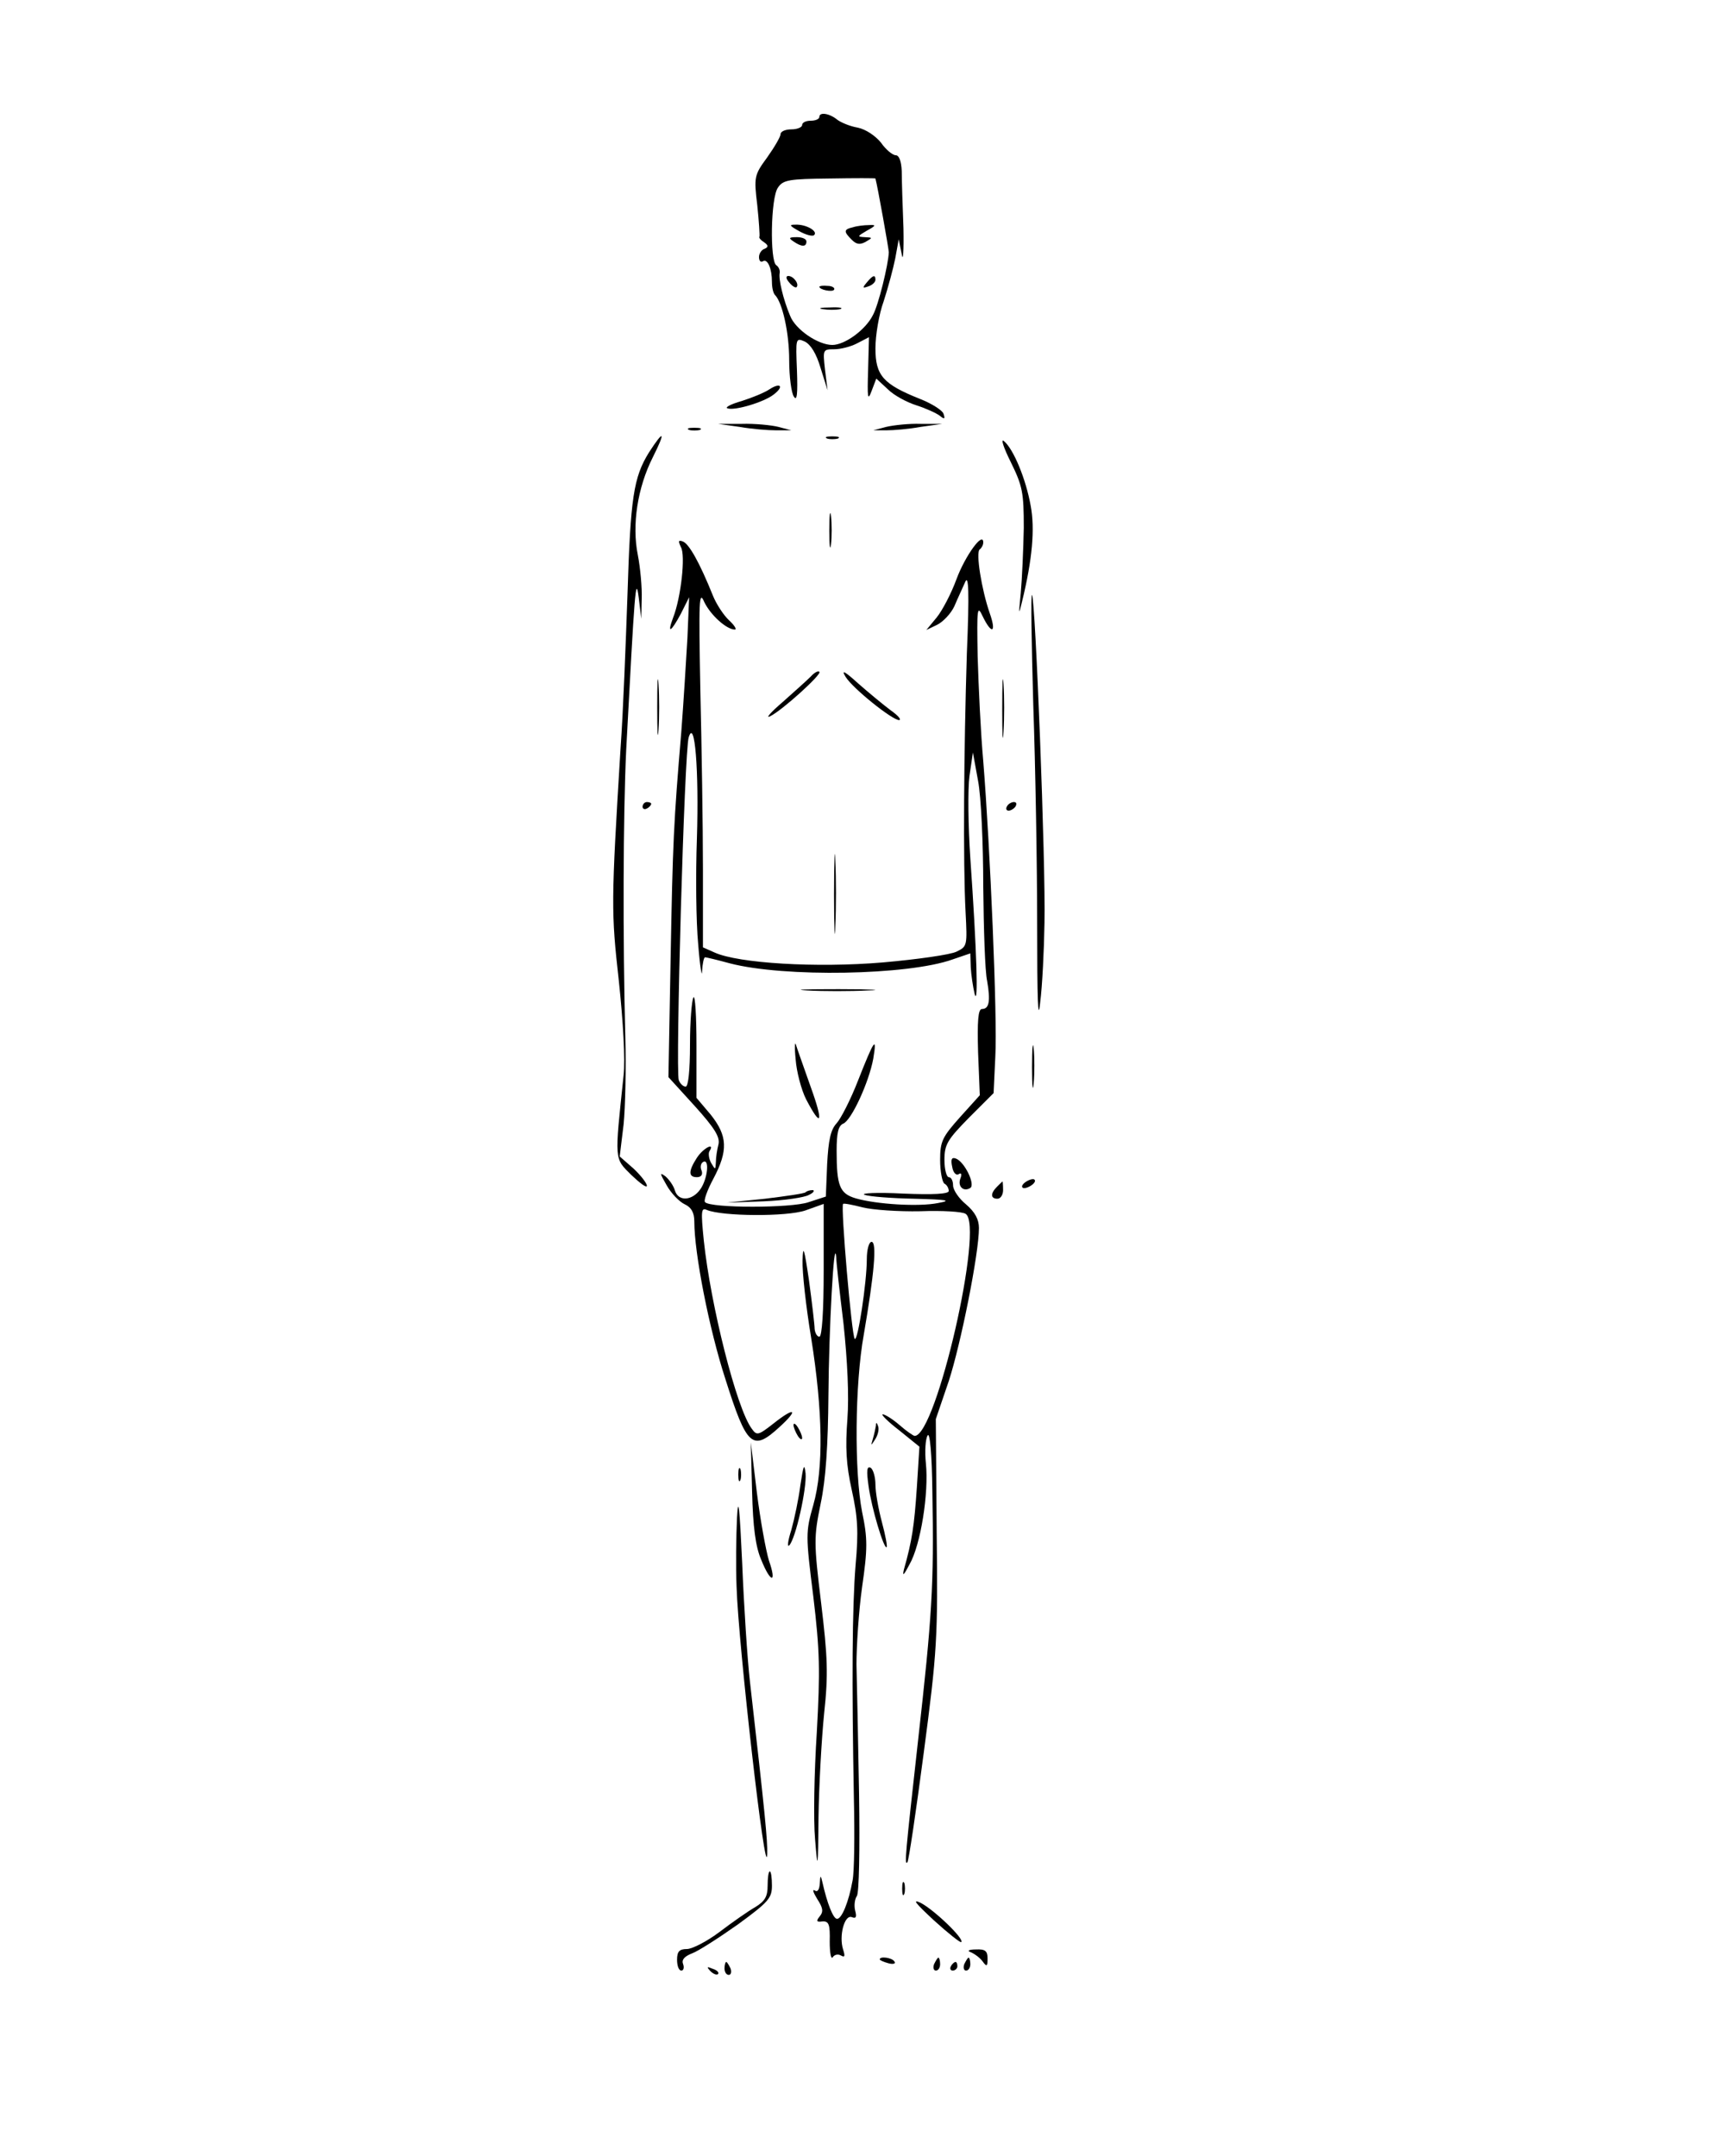 <?xml version="1.0" standalone="no"?>
<!DOCTYPE svg PUBLIC "-//W3C//DTD SVG 20010904//EN"
 "http://www.w3.org/TR/2001/REC-SVG-20010904/DTD/svg10.dtd">
<svg version="1.0" xmlns="http://www.w3.org/2000/svg"
 width="400pt" height="500pt" viewBox="0 0 400 500"
 preserveAspectRatio="xMidYMid meet">

<g transform="translate(0,500) scale(0.1,-0.1)"
fill="#000000" stroke="none">
<path d="M1900 4729 c0 -5 -9 -9 -20 -9 -11 0 -20 -4 -20 -10 0 -5 -11 -10
-25 -10 -14 0 -25 -5 -25 -11 0 -6 -14 -30 -31 -54 -30 -41 -31 -45 -23 -111
4 -38 6 -71 5 -73 -2 -2 3 -8 11 -13 10 -7 10 -11 1 -15 -7 -2 -13 -11 -13
-19 0 -9 4 -13 9 -10 11 7 21 -17 21 -48 0 -13 3 -26 7 -30 17 -17 33 -87 33
-151 0 -38 5 -77 11 -85 7 -11 9 6 7 61 -3 75 -3 76 18 67 14 -7 27 -28 37
-62 l16 -51 -6 48 c-5 46 -5 47 21 47 15 0 39 6 54 14 l27 14 -2 -76 c-2 -65
-1 -73 8 -49 l11 29 27 -25 c14 -14 44 -30 66 -37 22 -7 46 -18 54 -24 11 -9
13 -8 9 4 -2 8 -27 24 -55 35 -85 34 -103 54 -103 117 0 30 8 79 19 109 10 31
22 75 27 100 l8 44 7 -35 c3 -19 5 8 4 60 -2 52 -4 112 -4 133 -1 23 -6 37
-14 37 -7 0 -23 13 -34 29 -13 16 -35 31 -54 35 -18 3 -39 12 -47 18 -18 15
-42 19 -42 7z m130 -143 c5 -18 31 -164 31 -171 -1 -28 -24 -123 -37 -146 -17
-34 -65 -69 -94 -69 -33 0 -86 36 -98 68 -16 38 -27 85 -24 99 1 6 -2 14 -8
18 -15 10 -13 157 4 180 12 18 26 20 120 21 58 1 106 1 106 0z"/>
<path d="M1853 4464 c16 -9 32 -13 35 -9 9 9 -19 25 -43 24 -16 0 -15 -2 8
-15z"/>
<path d="M1978 4473 c-22 -5 -22 -10 -3 -29 11 -11 19 -12 32 -5 17 10 17 10
-2 11 -18 1 -17 2 5 15 22 12 22 14 5 13 -11 0 -28 -2 -37 -5z"/>
<path d="M1840 4440 c19 -13 30 -13 30 0 0 6 -10 10 -22 10 -19 0 -20 -2 -8
-10z"/>
<path d="M1830 4345 c7 -9 15 -13 17 -11 7 7 -7 26 -19 26 -6 0 -6 -6 2 -15z"/>
<path d="M2010 4345 c-11 -13 -10 -14 4 -9 9 3 16 10 16 15 0 13 -6 11 -20 -6z"/>
<path d="M1900 4335 c0 -7 30 -13 34 -7 3 4 -4 9 -15 9 -10 1 -19 0 -19 -2z"/>
<path d="M1908 4283 c12 -2 30 -2 40 0 9 3 -1 5 -23 4 -22 0 -30 -2 -17 -4z"/>
<path d="M1784 4097 c-10 -7 -39 -19 -64 -27 -25 -7 -40 -15 -33 -17 16 -6 84
14 107 32 25 19 16 29 -10 12z"/>
<path d="M1715 4010 c28 -5 66 -8 85 -8 l35 0 -30 8 c-16 4 -55 8 -85 7 l-55
0 50 -7z"/>
<path d="M2055 4010 l-30 -8 30 0 c17 0 53 3 80 8 l50 7 -50 0 c-27 1 -63 -3
-80 -7z"/>
<path d="M1598 4003 c6 -2 18 -2 25 0 6 3 1 5 -13 5 -14 0 -19 -2 -12 -5z"/>
<path d="M1505 3951 c-36 -58 -43 -105 -50 -331 -4 -113 -10 -272 -16 -355
-22 -360 -22 -379 -4 -540 10 -94 15 -182 11 -219 -21 -200 -22 -191 18 -231
20 -19 36 -31 36 -25 0 6 -14 24 -31 40 l-32 28 9 74 c4 40 6 132 4 203 -6
230 -5 516 2 665 20 375 22 407 29 355 l6 -50 1 46 c1 25 -3 71 -9 102 -14 69
-1 156 35 227 30 60 26 65 -9 11z"/>
<path d="M1918 3983 c6 -2 18 -2 25 0 6 3 1 5 -13 5 -14 0 -19 -2 -12 -5z"/>
<path d="M2344 3928 c27 -55 30 -70 30 -152 -1 -50 -4 -118 -7 -151 -5 -51 -5
-54 3 -20 24 98 30 169 20 222 -11 62 -40 132 -62 150 -8 7 -1 -15 16 -49z"/>
<path d="M1923 3770 c0 -36 2 -50 4 -32 2 17 2 47 0 65 -2 17 -4 3 -4 -33z"/>
<path d="M1579 3731 c11 -19 0 -117 -18 -163 -15 -40 -5 -34 18 9 l19 38 -4
-95 c-3 -52 -9 -149 -14 -215 -18 -214 -20 -256 -25 -531 l-5 -272 61 -67 c46
-51 59 -72 55 -89 -3 -11 -6 -30 -6 -41 -1 -18 -1 -19 -11 -2 -5 9 -7 22 -4
27 14 22 -14 8 -29 -15 -20 -31 -20 -45 0 -45 10 0 14 6 11 15 -4 8 -2 17 3
20 16 10 11 -39 -6 -63 -19 -27 -51 -29 -59 -3 -3 11 -13 25 -22 33 -14 10
-13 7 3 -21 10 -18 29 -38 42 -44 15 -7 22 -19 22 -40 0 -73 34 -248 72 -365
50 -158 63 -169 126 -111 45 41 35 47 -14 8 -36 -28 -39 -29 -51 -12 -35 47
-95 285 -111 436 -7 69 -6 77 7 71 36 -15 186 -16 229 -1 l42 15 0 -154 c0
-96 -4 -154 -10 -154 -5 0 -10 8 -11 18 0 9 -6 60 -13 112 -11 75 -14 85 -15
47 -1 -27 8 -108 20 -180 27 -170 29 -302 5 -387 -18 -63 -18 -70 0 -213 15
-126 16 -171 8 -315 -6 -92 -8 -203 -4 -247 6 -75 7 -72 8 51 1 72 7 180 13
240 10 92 8 132 -7 257 -17 140 -17 152 -1 230 12 57 17 134 18 252 1 150 13
374 18 320 0 -11 8 -81 17 -155 9 -86 13 -166 9 -221 -5 -65 -3 -106 10 -164
14 -63 16 -97 9 -174 -8 -99 -9 -272 -4 -541 2 -85 1 -171 -3 -191 -9 -50 -25
-89 -36 -89 -9 0 -23 36 -34 85 -4 17 -5 17 -6 -3 -1 -14 -5 -21 -12 -16 -6 3
-3 -5 6 -20 13 -20 15 -29 6 -40 -9 -11 -8 -14 6 -12 15 1 18 -7 17 -47 0 -26
3 -42 7 -36 4 6 12 8 19 4 9 -5 10 -2 5 14 -10 31 3 81 20 75 10 -4 12 0 8 15
-3 12 -1 27 4 34 5 7 7 107 5 237 -2 124 -5 259 -6 300 0 41 5 122 13 179 13
90 13 113 0 175 -18 92 -17 295 4 411 24 140 31 215 18 215 -6 0 -11 -18 -11
-40 0 -54 -21 -192 -28 -185 -7 6 -33 308 -27 313 1 2 22 -2 45 -8 24 -6 84
-10 134 -9 51 2 98 -1 105 -6 44 -26 -68 -515 -118 -515 -3 0 -19 11 -35 25
-16 14 -34 25 -39 25 -5 0 12 -17 38 -37 l47 -38 -6 -95 c-6 -88 -11 -123 -30
-190 -4 -17 0 -13 13 12 26 45 45 166 38 234 -3 28 -1 57 4 65 5 9 10 -41 11
-131 4 -217 -1 -290 -33 -575 -30 -269 -32 -291 -25 -284 3 2 20 117 38 254
31 235 33 266 30 512 l-2 262 30 88 c28 86 70 296 70 355 0 20 -9 37 -30 55
-16 13 -30 33 -30 44 0 10 -4 19 -10 19 -5 0 -10 18 -10 40 0 36 7 47 57 98
l57 57 4 85 c5 90 -12 485 -28 685 -6 66 -11 175 -13 243 -2 113 -1 120 12 92
21 -43 32 -37 16 8 -19 55 -33 142 -23 148 4 3 8 10 8 16 0 27 -42 -31 -62
-85 -12 -33 -33 -73 -46 -89 l-24 -29 25 12 c14 7 32 26 40 43 7 17 19 42 25
56 8 19 10 -21 4 -165 -7 -223 -9 -487 -3 -600 4 -78 4 -80 -21 -92 -14 -7
-91 -18 -171 -25 -154 -13 -335 -2 -390 23 l-27 12 0 181 c0 100 -3 287 -6
416 -4 210 -3 232 9 204 15 -31 52 -64 71 -64 5 0 -1 10 -13 21 -13 12 -30 38
-38 58 -31 77 -55 119 -69 125 -11 4 -12 2 -5 -13z m37 -676 c-3 -82 -2 -193
3 -245 4 -52 9 -80 9 -62 1 17 4 32 7 32 2 0 28 -6 57 -14 126 -33 414 -28
517 9 l41 14 1 -32 c1 -18 5 -45 9 -62 9 -33 5 101 -10 315 -5 74 -6 160 -2
190 l8 55 12 -66 c7 -36 12 -146 12 -245 1 -98 4 -197 9 -219 8 -46 5 -65 -12
-65 -9 0 -11 -28 -9 -100 l4 -100 -46 -51 c-41 -46 -46 -56 -46 -99 0 -27 5
-52 10 -55 6 -3 10 -11 10 -17 0 -7 -35 -9 -107 -6 -59 3 -99 1 -88 -3 11 -4
63 -8 115 -9 78 -2 88 -4 55 -10 -44 -9 -143 -3 -191 11 -37 11 -44 29 -44
110 0 42 4 58 15 63 19 7 60 96 70 151 9 54 2 44 -35 -50 -17 -44 -40 -89 -50
-100 -14 -15 -19 -39 -22 -95 l-3 -75 -40 -13 c-40 -14 -227 -14 -240 0 -4 3
5 28 19 54 35 66 33 100 -6 149 l-33 39 0 122 c0 67 -3 117 -7 111 -4 -7 -8
-56 -8 -109 0 -61 -4 -98 -10 -98 -6 0 -13 7 -16 15 -8 21 13 765 23 795 14
46 24 -75 19 -235z"/>
<path d="M1872 2703 c37 -2 100 -2 140 0 40 1 10 3 -67 3 -77 0 -110 -1 -73
-3z"/>
<path d="M1845 2543 c2 -28 13 -70 24 -92 36 -69 41 -55 11 28 -15 43 -31 87
-34 97 -3 11 -4 -4 -1 -33z"/>
<path d="M1868 2235 c-3 -3 -45 -9 -94 -15 l-89 -9 86 3 c48 2 95 9 105 15 11
5 14 11 8 11 -6 0 -13 -2 -16 -5z"/>
<path d="M2396 3365 c5 -143 9 -372 9 -510 0 -175 2 -229 7 -180 5 39 9 122
10 185 3 135 -21 752 -29 760 -3 3 -1 -112 3 -255z"/>
<path d="M1524 3360 c0 -58 1 -81 3 -52 2 28 2 76 0 105 -2 28 -3 5 -3 -53z"/>
<path d="M2324 3355 c0 -60 1 -84 3 -52 2 32 2 81 0 110 -2 29 -3 3 -3 -58z"/>
<path d="M1880 3431 c-9 -9 -38 -35 -65 -59 -28 -24 -41 -39 -29 -33 27 13
121 98 114 103 -3 3 -12 -2 -20 -11z"/>
<path d="M1961 3430 c17 -27 108 -100 124 -100 6 1 -3 11 -20 23 -16 12 -50
40 -75 62 -32 29 -40 33 -29 15z"/>
<path d="M1490 3129 c0 -5 5 -7 10 -4 6 3 10 8 10 11 0 2 -4 4 -10 4 -5 0 -10
-5 -10 -11z"/>
<path d="M2335 3130 c-3 -5 -2 -10 4 -10 5 0 13 5 16 10 3 6 2 10 -4 10 -5 0
-13 -4 -16 -10z"/>
<path d="M1934 2925 c0 -82 2 -115 3 -72 2 43 2 110 0 150 -1 40 -3 5 -3 -78z"/>
<path d="M2393 2525 c0 -44 2 -61 4 -37 2 23 2 59 0 80 -2 20 -4 1 -4 -43z"/>
<path d="M2208 2294 c2 -13 9 -21 15 -17 6 4 8 0 4 -10 -7 -18 7 -32 23 -22
12 8 -13 60 -33 68 -10 4 -13 -1 -9 -19z"/>
<path d="M2380 2260 c-8 -5 -12 -11 -9 -14 2 -3 11 -1 19 4 8 5 12 11 9 14 -2
3 -11 1 -19 -4z"/>
<path d="M2312 2248 c-16 -16 -15 -28 1 -28 7 0 13 9 13 20 0 11 -1 20 -1 20
-1 0 -6 -5 -13 -12z"/>
<path d="M1840 1695 c0 -5 5 -17 10 -25 5 -8 10 -10 10 -5 0 6 -5 17 -10 25
-5 8 -10 11 -10 5z"/>
<path d="M2031 1693 c-1 -6 -4 -20 -7 -30 -5 -17 -5 -17 6 0 6 10 9 23 6 30
-3 9 -5 9 -5 0z"/>
<path d="M1744 1540 c2 -81 8 -127 21 -157 22 -55 37 -56 18 -2 -7 23 -20 94
-28 158 l-14 116 3 -115z"/>
<path d="M1856 1556 c-4 -32 -14 -79 -21 -104 -8 -25 -10 -41 -5 -36 15 15 41
132 38 167 -3 25 -5 19 -12 -27z"/>
<path d="M1712 1580 c0 -14 2 -19 5 -12 2 6 2 18 0 25 -3 6 -5 1 -5 -13z"/>
<path d="M2014 1554 c7 -52 36 -148 42 -142 2 2 -3 28 -11 58 -8 30 -15 69
-15 87 0 17 -5 35 -11 39 -9 5 -10 -7 -5 -42z"/>
<path d="M1709 1480 c-2 -41 -3 -113 -1 -160 4 -134 68 -694 71 -620 1 32 -5
93 -40 400 -6 52 -14 176 -18 275 -6 130 -9 159 -12 105z"/>
<path d="M1780 627 c0 -25 -6 -36 -29 -50 -16 -9 -53 -35 -82 -57 -29 -22 -64
-40 -76 -40 -18 0 -23 -6 -23 -25 0 -14 4 -25 10 -25 5 0 7 7 4 15 -4 10 3 18
21 25 14 5 62 36 106 67 71 52 79 61 79 90 0 18 -2 33 -5 33 -3 0 -5 -15 -5
-33z"/>
<path d="M2092 620 c0 -14 2 -19 5 -12 2 6 2 18 0 25 -3 6 -5 1 -5 -13z"/>
<path d="M2165 547 c33 -30 62 -53 64 -51 8 7 -63 75 -94 91 -21 10 -12 -1 30
-40z"/>
<path d="M2250 473 c8 -3 21 -12 28 -21 10 -14 12 -13 12 6 0 18 -6 22 -27 21
-16 0 -21 -3 -13 -6z"/>
<path d="M2040 456 c0 -2 9 -6 20 -9 11 -3 18 -1 14 4 -5 9 -34 13 -34 5z"/>
<path d="M2166 445 c-3 -8 -1 -15 4 -15 6 0 10 7 10 15 0 8 -2 15 -4 15 -2 0
-6 -7 -10 -15z"/>
<path d="M2236 445 c-3 -8 -1 -15 4 -15 6 0 10 7 10 15 0 8 -2 15 -4 15 -2 0
-6 -7 -10 -15z"/>
<path d="M1680 435 c0 -8 4 -15 10 -15 5 0 7 7 4 15 -4 8 -8 15 -10 15 -2 0
-4 -7 -4 -15z"/>
<path d="M2205 440 c-3 -5 -1 -10 4 -10 6 0 11 5 11 10 0 6 -2 10 -4 10 -3 0
-8 -4 -11 -10z"/>
<path d="M1647 429 c7 -7 15 -10 18 -7 3 3 -2 9 -12 12 -14 6 -15 5 -6 -5z"/>
</g>
</svg>
